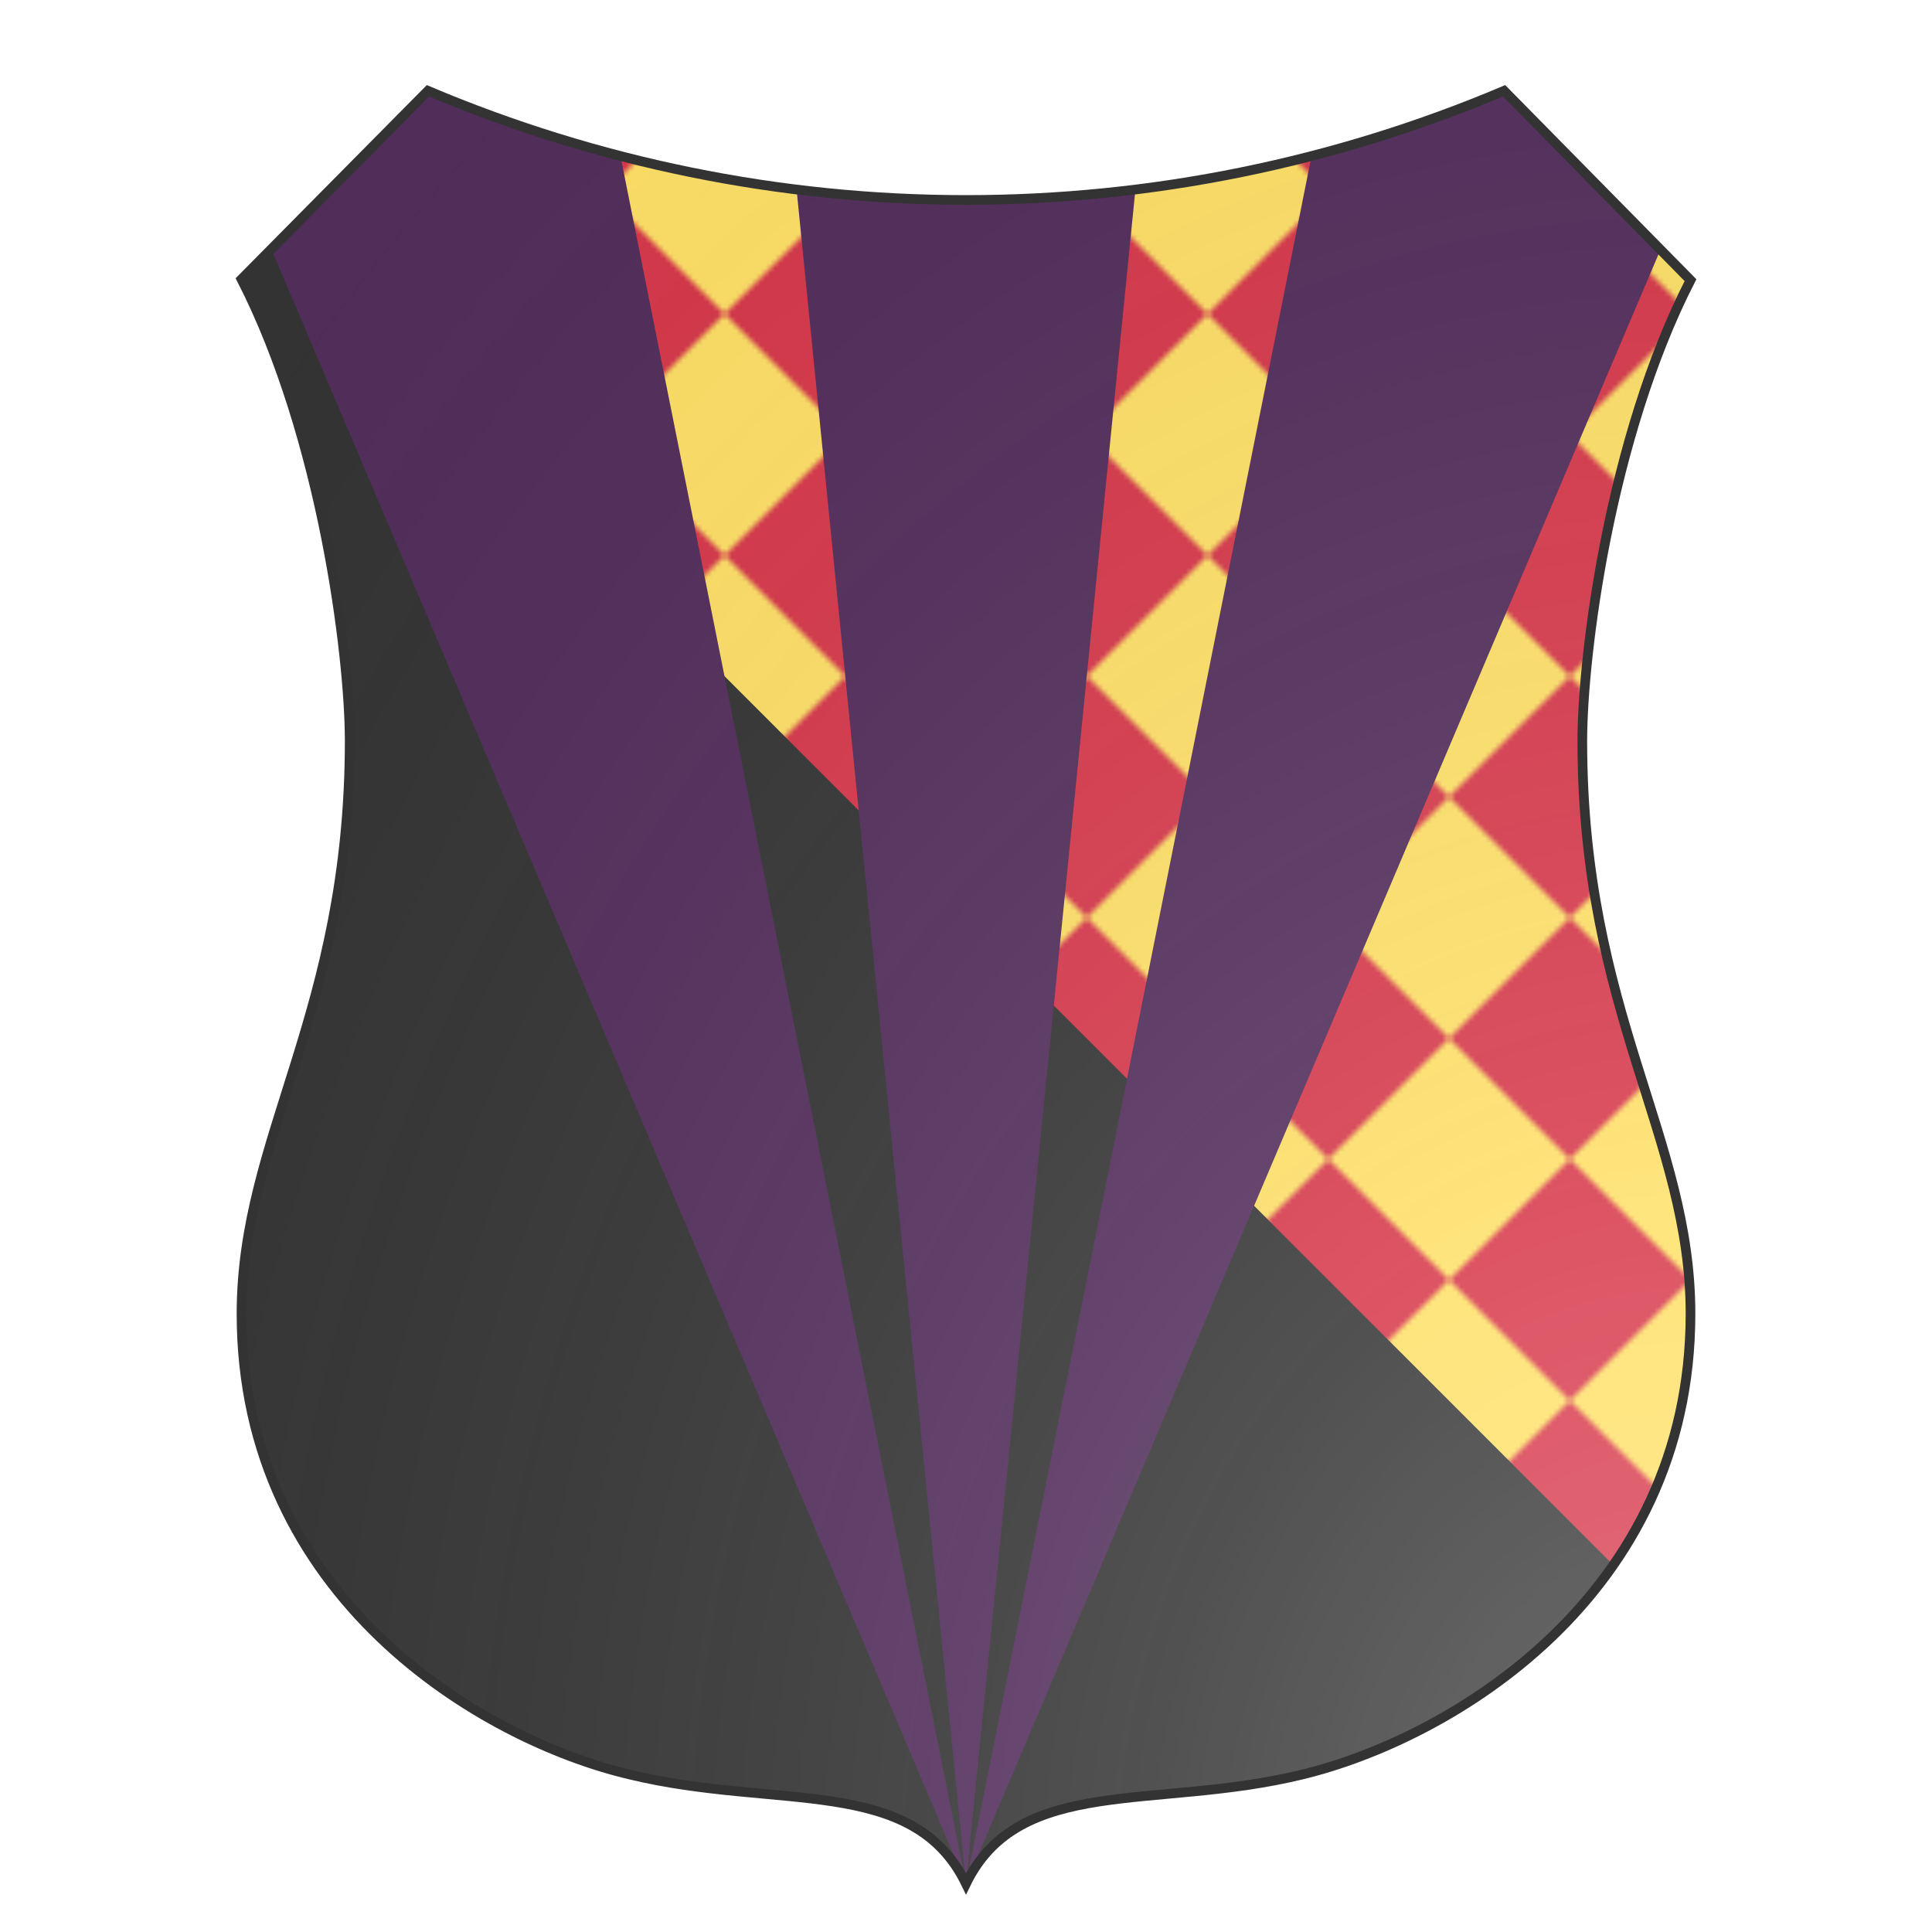 <svg id="coa578906128" width="500" height="500" viewBox="0 5 200 200" xmlns="http://www.w3.org/2000/svg"><defs><clipPath id="renaissance_coa578906128"><path d="M 25,33.9 C 33.4,50.3 36.2,72.9 36.2,81.7 36.2,109.9 25,122.6 25,141 c 0,29.4 24.9,44.1 40.2,47.7 15.3,3.7 29.3,0 34.8,11.3 5.5,-11.3 19.6,-7.6 34.8,-11.3 C 150.1,185 175,170.3 175,141 c 0,-18.4 -11.2,-31.1 -11.2,-59.3 0,-8.8 2.8,-31.3 11.2,-47.7 L 155.7,14.4 C 138.2,21.8 119.3,25.7 100,25.7 c -19.3,0 -38.2,-3.9 -55.7,-11.3 z"/></clipPath><clipPath id="divisionClip_coa578906128"><polygon points="0,0 200,200 0,200"/></clipPath><pattern id="lozengy-or-gules" width="0.125" height="0.125" viewBox="0 0 50 50"><rect width="50" height="50" fill="#ffe066"/><polygon points="25,0 50,25 25,50 0,25" fill="#d7374a"/></pattern><radialGradient id="backlight" cx="100%" cy="100%" r="150%"><stop stop-color="#fff" stop-opacity=".3" offset="0"/><stop stop-color="#fff" stop-opacity=".15" offset=".25"/><stop stop-color="#000" stop-opacity="0" offset="1"/></radialGradient></defs><g clip-path="url(#renaissance_coa578906128)"><rect x="0" y="0" width="200" height="200" fill="url(#lozengy-or-gules)"/><g clip-path="url(#divisionClip_coa578906128)"><rect x="0" y="0" width="200" height="200" fill="#333333"/></g><g fill="#522d5b" stroke="none"><path d="M15,0 100,200 60,0Z M80,0 100,200 120,0Z M140,0 100,200 185,0Z"/></g></g><path d="M 25,33.9 C 33.4,50.3 36.2,72.9 36.2,81.7 36.2,109.9 25,122.6 25,141 c 0,29.4 24.9,44.1 40.2,47.7 15.3,3.7 29.3,0 34.8,11.3 5.5,-11.3 19.6,-7.6 34.8,-11.3 C 150.1,185 175,170.3 175,141 c 0,-18.4 -11.2,-31.1 -11.2,-59.3 0,-8.8 2.8,-31.3 11.2,-47.7 L 155.7,14.4 C 138.2,21.8 119.3,25.7 100,25.7 c -19.3,0 -38.2,-3.9 -55.7,-11.3 z" fill="url(#backlight)" stroke="#333"/></svg>